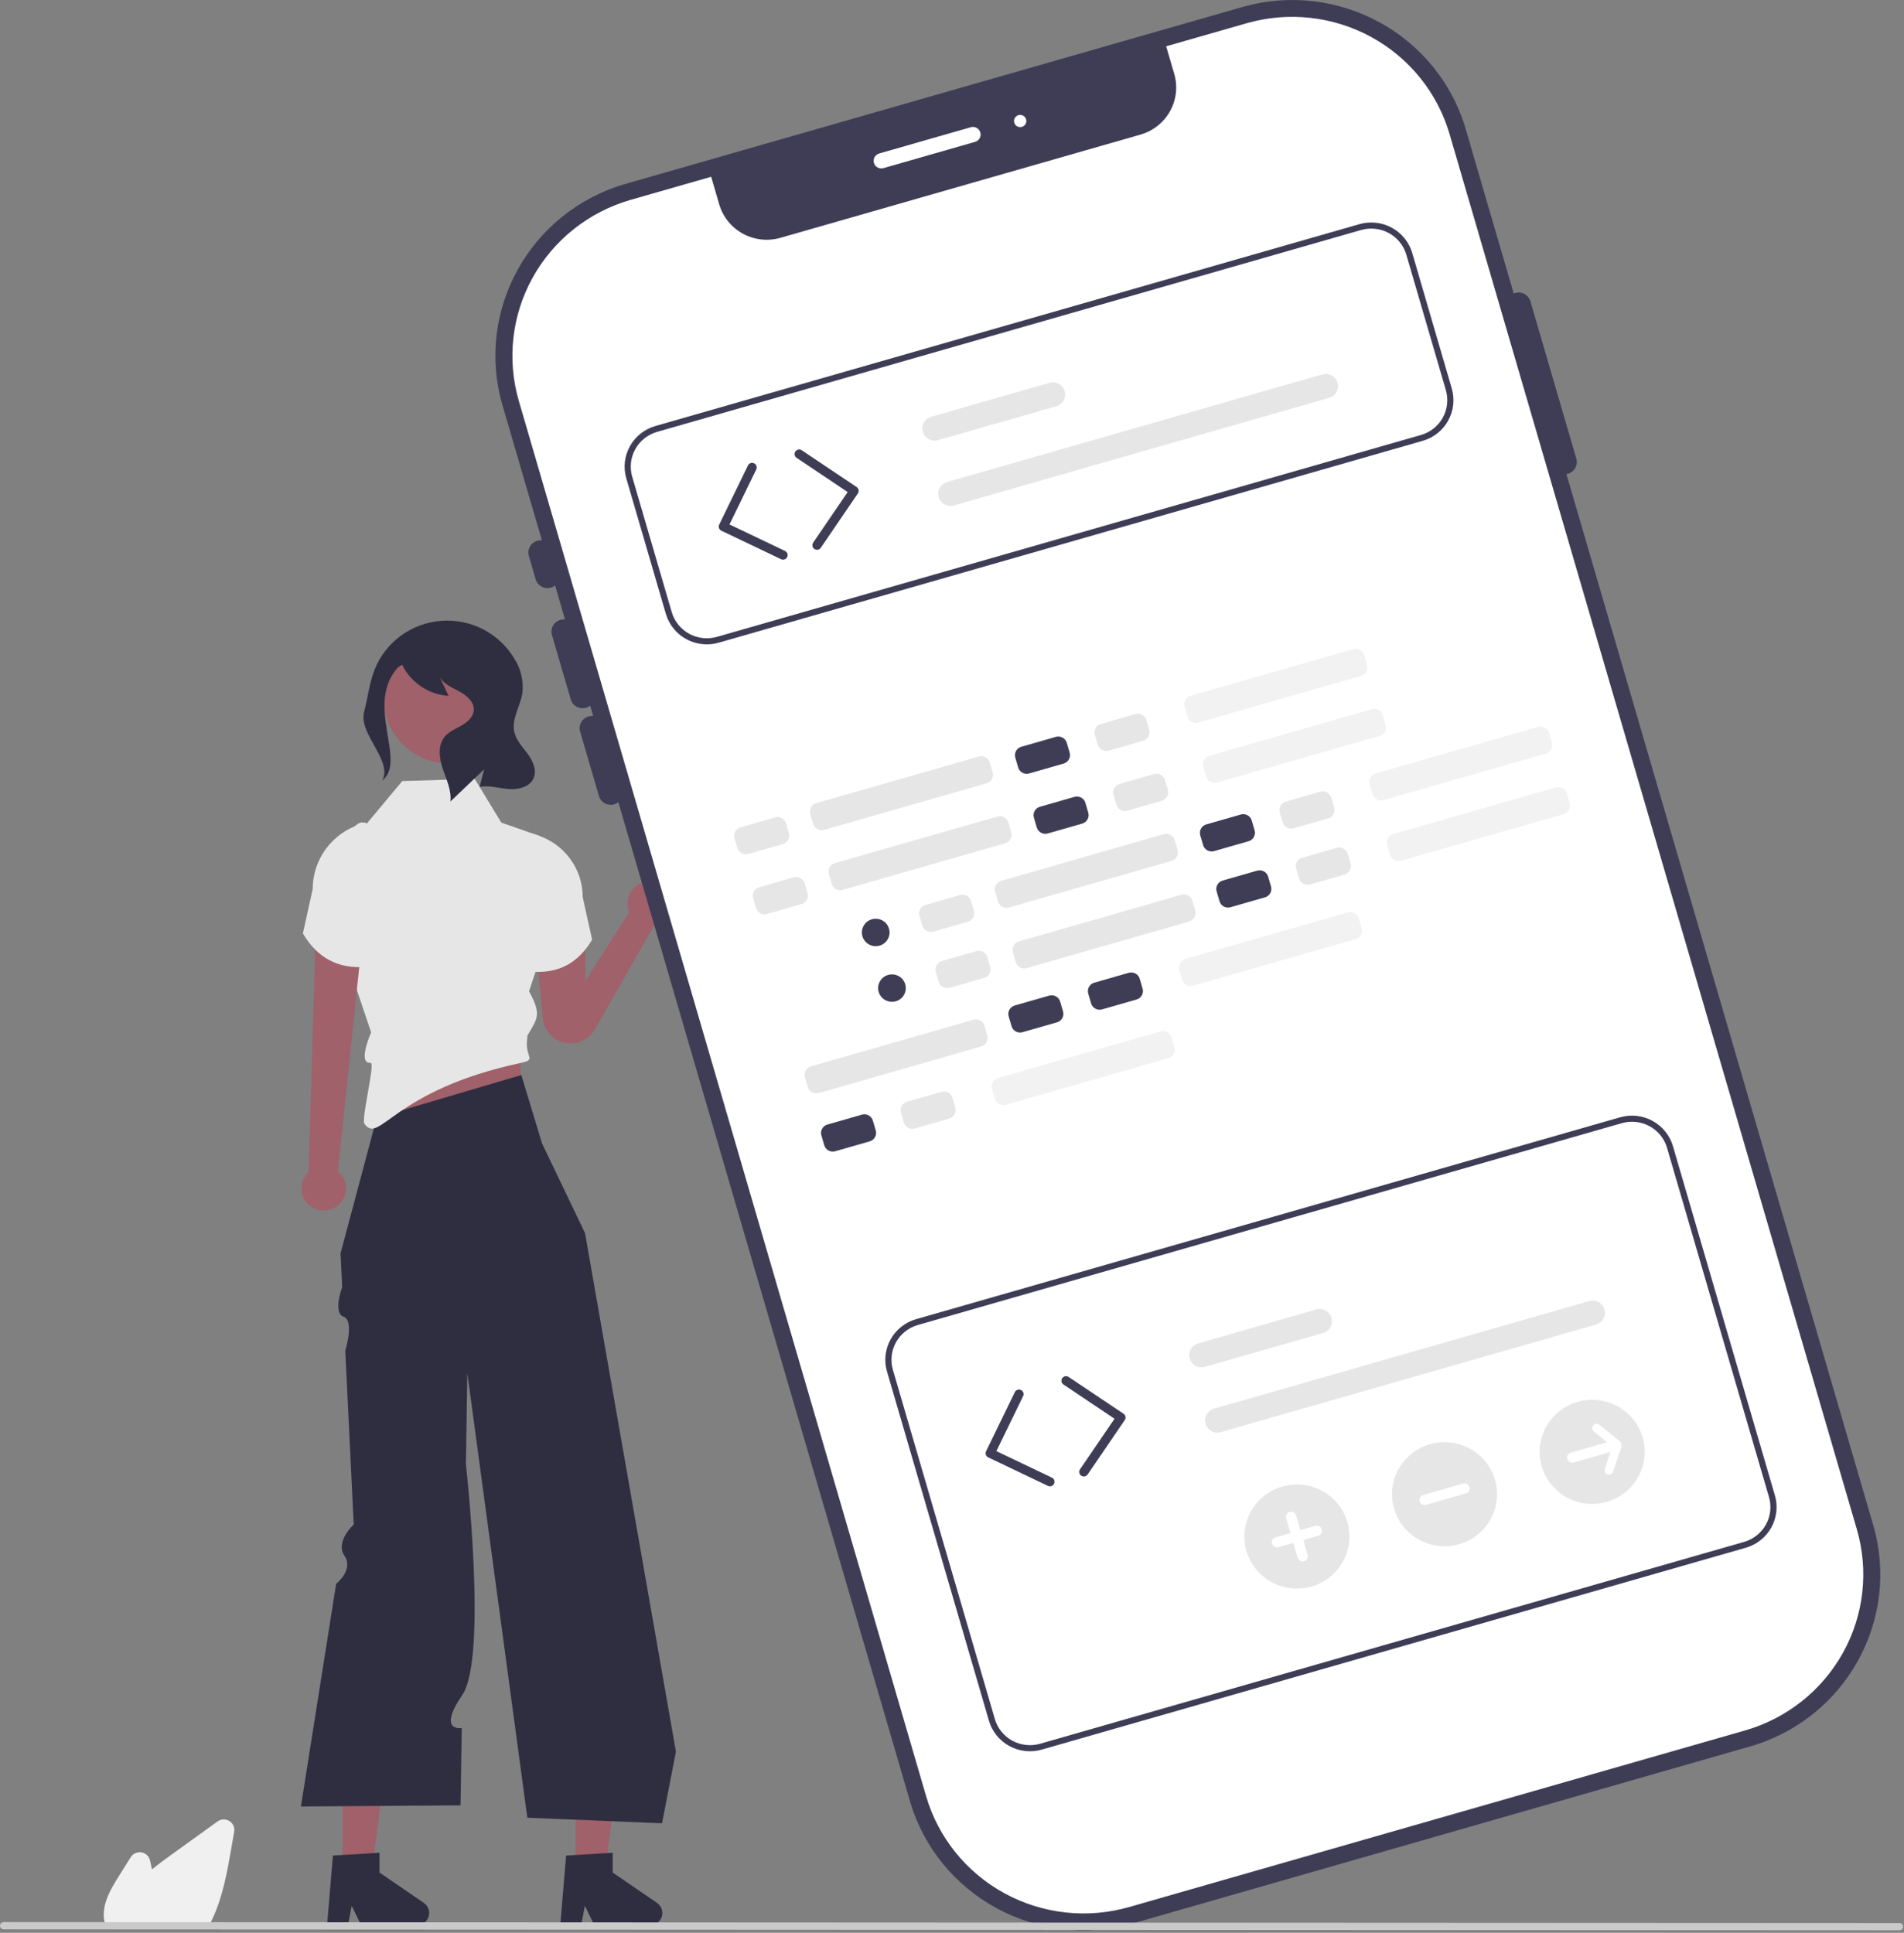 <svg width="596" height="605" viewBox="0 0 596 605" fill="none" xmlns="http://www.w3.org/2000/svg">
<rect x="0" y="0" width="596" height="605" fill="#808080" stroke="none"/>
<g clip-path="url(#clip0_418_262)">
<path d="M107.191 587.002H116.318L120.661 552.115H107.191V587.002Z" fill="#A0616A"/>
<path d="M104.214 580.807L118.795 579.944V586.136L132.657 595.624C133.342 596.092 133.858 596.765 134.129 597.545C134.4 598.325 134.413 599.17 134.165 599.957C133.918 600.744 133.423 601.433 132.752 601.921C132.082 602.41 131.272 602.673 130.44 602.673H113.08L110.088 596.549L108.92 602.673H102.375L104.214 580.807Z" fill="#2F2E41"/>
<path d="M180.186 587.002H189.312L193.656 552.115H180.186V587.002Z" fill="#A0616A"/>
<path d="M177.208 580.807L191.789 579.944V586.136L205.651 595.624C206.336 596.092 206.852 596.765 207.123 597.545C207.394 598.325 207.407 599.17 207.16 599.957C206.912 600.744 206.417 601.433 205.747 601.921C205.076 602.41 204.266 602.673 203.434 602.673H186.075L183.083 596.549L181.914 602.673H175.369L177.208 580.807Z" fill="#2F2E41"/>
<path d="M114.416 373.918L162.94 375.123V323.15L123.081 323.346L114.416 373.918Z" fill="#A0616A"/>
<path d="M163.186 336.499L169.673 357.916L183.138 386.01L211.582 548.28L207.234 570.726L165.066 568.97L146.286 429.84L145.984 449.048L145.838 458.344C145.838 458.344 152.688 518.812 144.703 530.547C136.719 542.281 144.541 540.901 144.541 540.901L144.16 565.108L94.197 565.459L105.22 495.767C105.22 495.767 110.817 491.387 107.822 486.985C104.828 482.582 110.725 477.19 110.725 477.19L108.08 422.784C108.08 422.784 111.008 413.386 107.564 412.165C104.119 410.943 107.111 402.862 107.111 402.862L106.599 392.331L117.934 349.857L163.186 336.499Z" fill="#2F2E41"/>
<path d="M116.168 323.15L111.207 308.401L107.663 303.485L106.246 289.438C106.246 251.511 114.782 257.827 114.782 257.827L125.917 244.488L138.585 244.096L148.595 243.786L156.918 257.481L168.965 261.695L173.683 285.99L165.068 311.913L165.448 309.987C169.503 317.407 168.472 318.523 165.113 324.094L164.946 326.106C164.552 330.862 167.896 331.682 163.188 332.682C122.749 341.27 118.898 358.445 114.083 351.766C113.011 350.278 117.56 332.528 116.009 332.682C111.758 333.103 116.168 323.15 116.168 323.15Z" fill="#E6E6E6"/>
<path d="M140.949 239.071C152.56 239.071 161.973 229.743 161.973 218.236C161.973 206.729 152.56 197.401 140.949 197.401C129.338 197.401 119.926 206.729 119.926 218.236C119.926 229.743 129.338 239.071 140.949 239.071Z" fill="#A0616A"/>
<path d="M96.602 366.888L98.755 293.491L112.777 299.571L105.786 366.62C106.885 367.516 107.682 368.722 108.071 370.078C108.459 371.434 108.421 372.875 107.961 374.209C107.501 375.543 106.641 376.706 105.496 377.543C104.351 378.38 102.976 378.85 101.554 378.892C100.132 378.933 98.732 378.543 97.539 377.775C96.347 377.006 95.419 375.895 94.881 374.59C94.343 373.286 94.219 371.849 94.527 370.473C94.834 369.096 95.558 367.846 96.602 366.888Z" fill="#A0616A"/>
<path d="M114.531 257.448L112.9 257.958C108.543 259.321 104.738 262.026 102.037 265.678C99.336 269.33 97.88 273.741 97.88 278.269L94.812 292.188C99.256 299.744 105.824 303.487 114.969 302.61L114.531 257.448Z" fill="#E6E6E6"/>
<path d="M210.379 282.781C210.38 281.753 210.149 280.737 209.704 279.808C209.258 278.88 208.61 278.061 207.805 277.412C207 276.762 206.059 276.299 205.051 276.056C204.043 275.812 202.993 275.794 201.977 276.004C200.961 276.213 200.004 276.644 199.178 277.266C198.351 277.888 197.675 278.684 197.198 279.598C196.721 280.511 196.455 281.518 196.421 282.546C196.386 283.574 196.583 284.597 196.997 285.539L183.248 307.011V294.132L167.738 295.794L169.909 318.745C170.083 320.582 170.844 322.316 172.082 323.695C173.319 325.073 174.969 326.024 176.789 326.409C178.61 326.794 180.508 326.593 182.205 325.835C183.902 325.077 185.311 323.801 186.226 322.194L204.811 289.558C206.384 289.235 207.797 288.385 208.811 287.151C209.825 285.916 210.379 284.373 210.379 282.781Z" fill="#A0616A"/>
<path d="M166.482 260.898L168.042 261.387C172.21 262.691 175.85 265.278 178.434 268.772C181.017 272.266 182.41 276.485 182.41 280.817L185.345 294.132C181.094 301.36 174.81 304.941 166.062 304.103L166.482 260.898Z" fill="#E6E6E6"/>
<path d="M113.965 222.889C115.139 218.46 115.58 213.825 117.277 209.565C118.961 205.336 121.814 201.663 125.508 198.967C129.203 196.271 133.589 194.663 138.165 194.325C142.74 193.988 147.318 194.935 151.375 197.059C155.431 199.183 158.802 202.397 161.099 206.332C163.112 209.526 163.961 213.306 163.504 217.045C162.835 221.111 160.117 224.977 160.968 229.01C161.537 231.708 163.593 233.804 165.226 236.035C166.858 238.266 168.147 241.218 166.971 243.715C165.694 246.427 162.145 247.229 159.136 246.975C156.126 246.72 153.112 245.757 150.141 246.297L151.556 240.803C148.034 244.162 144.513 247.521 140.991 250.88C141.381 247.384 139.742 244.03 138.612 240.696C137.481 237.362 136.954 233.344 139.194 230.615C140.533 228.983 142.597 228.159 144.439 227.114C146.281 226.069 148.109 224.504 148.296 222.408C148.529 219.818 146.186 217.739 143.886 216.486C141.586 215.234 138.937 214.183 137.646 211.919C138.573 213.89 139.499 215.862 140.426 217.833C137.344 217.617 134.375 216.599 131.817 214.883C129.259 213.166 127.203 210.811 125.856 208.056L124.586 208.879C114.029 220.613 127.549 238.192 119.623 244.344C123.104 238.193 112.157 229.71 113.965 222.889Z" fill="#2F2E41"/>
<path d="M388.797 2.222L195.915 57.523C165.917 66.124 148.633 97.198 157.312 126.928L284.823 563.734C293.502 593.464 324.856 610.593 354.855 601.992L547.737 546.691C577.735 538.09 595.019 507.016 586.34 477.286L458.829 40.48C450.15 10.75 418.796 -6.379 388.797 2.222Z" fill="#3F3D56"/>
<path d="M390.269 7.263L365.046 14.495L367.567 23.131C368.708 27.04 368.235 31.237 366.253 34.801C364.271 38.364 360.942 41.002 356.998 42.133L244.306 74.442C240.362 75.573 236.126 75.105 232.53 73.141C228.934 71.176 226.273 67.877 225.132 63.968L222.611 55.333L197.388 62.564C184.34 66.321 173.328 75.054 166.769 86.847C160.21 98.64 158.638 112.53 162.4 125.469L289.911 562.276C293.701 575.207 302.513 586.12 314.413 592.62C326.312 599.121 340.328 600.678 353.384 596.951L546.266 541.65C559.314 537.893 570.325 529.16 576.885 517.367C583.444 505.574 585.015 491.684 581.254 478.745L453.743 41.938C449.952 29.007 441.14 18.094 429.241 11.594C417.341 5.093 403.326 3.536 390.269 7.263Z" fill="white"/>
<path d="M172.453 183.946C171.472 184.226 170.418 184.109 169.524 183.621C168.63 183.132 167.968 182.312 167.683 181.341L165.542 174.008C165.402 173.526 165.358 173.022 165.414 172.524C165.47 172.026 165.625 171.543 165.869 171.104C166.113 170.665 166.442 170.278 166.837 169.965C167.232 169.653 167.686 169.42 168.172 169.28C168.657 169.141 169.166 169.098 169.669 169.154C170.172 169.209 170.658 169.362 171.101 169.604C171.544 169.846 171.935 170.172 172.25 170.564C172.566 170.955 172.801 171.405 172.942 171.886L175.082 179.219C175.365 180.192 175.247 181.235 174.754 182.122C174.261 183.008 173.433 183.664 172.453 183.946Z" fill="#3F3D56"/>
<path d="M183.429 221.547C182.448 221.827 181.395 221.71 180.501 221.222C179.606 220.733 178.944 219.913 178.659 218.941L172.767 198.756C172.626 198.275 172.583 197.77 172.639 197.272C172.695 196.774 172.85 196.292 173.094 195.853C173.338 195.414 173.667 195.027 174.062 194.714C174.457 194.401 174.91 194.168 175.396 194.029C175.882 193.89 176.391 193.847 176.894 193.902C177.396 193.958 177.883 194.111 178.326 194.353C178.769 194.595 179.159 194.921 179.475 195.312C179.791 195.704 180.026 196.153 180.166 196.635L186.059 216.82C186.341 217.792 186.223 218.836 185.73 219.722C185.237 220.609 184.41 221.265 183.429 221.547Z" fill="#3F3D56"/>
<path d="M192.253 251.776C191.272 252.056 190.219 251.939 189.325 251.45C188.431 250.962 187.768 250.142 187.484 249.17L181.591 228.985C181.307 228.013 181.425 226.968 181.918 226.082C182.411 225.195 183.239 224.539 184.22 224.258C185.202 223.976 186.255 224.093 187.15 224.582C188.044 225.07 188.707 225.891 188.99 226.864L194.883 247.049C195.165 248.021 195.047 249.065 194.554 249.951C194.061 250.837 193.234 251.494 192.253 251.776Z" fill="#3F3D56"/>
<path d="M490.805 148.298C489.824 148.578 488.771 148.461 487.877 147.973C486.982 147.484 486.32 146.664 486.035 145.693L471.658 96.44C471.374 95.467 471.491 94.423 471.984 93.537C472.477 92.65 473.306 91.994 474.287 91.713C475.268 91.431 476.322 91.548 477.216 92.037C478.111 92.525 478.773 93.346 479.057 94.318L493.434 143.571C493.717 144.544 493.599 145.587 493.106 146.474C492.613 147.36 491.786 148.016 490.805 148.298Z" fill="#3F3D56"/>
<path d="M245.512 175.125C245.171 175.223 244.805 175.193 244.485 175.039L225.802 166.12C225.631 166.038 225.478 165.924 225.352 165.784C225.225 165.644 225.128 165.48 225.065 165.303C225.003 165.125 224.976 164.937 224.987 164.75C224.997 164.562 225.045 164.378 225.128 164.209L234.128 145.694C234.21 145.524 234.325 145.373 234.467 145.247C234.608 145.122 234.773 145.026 234.952 144.964C235.131 144.902 235.321 144.875 235.51 144.886C235.7 144.896 235.885 144.944 236.056 145.025C236.227 145.107 236.38 145.221 236.506 145.361C236.632 145.501 236.73 145.665 236.792 145.842C236.855 146.02 236.882 146.208 236.871 146.395C236.86 146.583 236.812 146.767 236.73 146.936L228.357 164.162L245.738 172.461C246.002 172.586 246.221 172.788 246.366 173.04C246.511 173.292 246.575 173.581 246.551 173.87C246.526 174.159 246.414 174.433 246.229 174.657C246.043 174.882 245.793 175.045 245.512 175.125V175.125Z" fill="#3F3D56"/>
<path d="M256.132 172.041C255.847 172.123 255.543 172.116 255.262 172.02C254.982 171.925 254.737 171.746 254.562 171.509C254.388 171.271 254.291 170.985 254.286 170.691C254.281 170.397 254.367 170.108 254.534 169.865L265.34 154.024L249.357 143.315C249.199 143.21 249.064 143.075 248.959 142.918C248.854 142.761 248.781 142.585 248.745 142.4C248.709 142.216 248.71 142.026 248.748 141.841C248.786 141.657 248.86 141.481 248.967 141.326C249.073 141.17 249.209 141.036 249.368 140.932C249.526 140.829 249.704 140.757 249.891 140.722C250.077 140.686 250.269 140.688 250.455 140.726C250.641 140.764 250.817 140.838 250.974 140.944L268.154 152.455C268.311 152.56 268.446 152.695 268.551 152.852C268.655 153.009 268.727 153.185 268.763 153.369C268.799 153.554 268.798 153.743 268.76 153.927C268.722 154.112 268.648 154.286 268.542 154.442L256.926 171.468C256.738 171.746 256.457 171.948 256.132 172.041Z" fill="#3F3D56"/>
<path d="M445.34 137.99L224.952 201.178C221.552 202.148 217.903 201.743 214.805 200.05C211.707 198.358 209.413 195.517 208.426 192.15L196.042 149.726C195.062 146.357 195.471 142.741 197.179 139.671C198.887 136.6 201.754 134.326 205.151 133.348L425.539 70.161C428.938 69.19 432.587 69.596 435.686 71.288C438.784 72.981 441.078 75.822 442.065 79.189L454.449 121.613C455.428 124.982 455.019 128.598 453.312 131.668C451.604 134.739 448.737 137.012 445.34 137.99ZM205.686 135.182C202.779 136.019 200.326 137.964 198.865 140.591C197.404 143.219 197.054 146.313 197.891 149.196L210.276 191.62C211.12 194.5 213.083 196.932 215.734 198.38C218.385 199.828 221.508 200.175 224.417 199.345L444.805 136.157C447.711 135.32 450.165 133.375 451.626 130.747C453.087 128.12 453.437 125.026 452.599 122.143L440.215 79.719C439.371 76.838 437.407 74.407 434.756 72.959C432.105 71.511 428.983 71.164 426.074 71.994L205.686 135.182Z" fill="#3F3D56"/>
<path d="M330.644 127.168L293.648 137.775C292.667 138.057 291.613 137.94 290.719 137.452C289.824 136.963 289.162 136.142 288.878 135.17C288.594 134.197 288.712 133.153 289.205 132.266C289.698 131.38 290.526 130.724 291.508 130.443L328.504 119.835C329.485 119.554 330.539 119.671 331.433 120.159C332.328 120.648 332.99 121.469 333.273 122.441C333.557 123.414 333.44 124.458 332.947 125.344C332.454 126.231 331.625 126.887 330.644 127.168Z" fill="#E6E6E6"/>
<path d="M416.071 124.528L298.609 158.206C297.628 158.487 296.574 158.371 295.68 157.882C294.785 157.394 294.123 156.573 293.839 155.6C293.555 154.628 293.673 153.584 294.166 152.697C294.659 151.811 295.487 151.154 296.469 150.873L413.931 117.196C414.912 116.914 415.966 117.031 416.86 117.519C417.755 118.008 418.417 118.829 418.701 119.801C418.985 120.774 418.867 121.818 418.374 122.705C417.881 123.591 417.053 124.247 416.071 124.528Z" fill="#E6E6E6"/>
<path d="M329.05 465.189C328.708 465.287 328.342 465.256 328.022 465.103L309.339 456.183C309.168 456.102 309.015 455.988 308.889 455.847C308.762 455.707 308.665 455.544 308.602 455.366C308.54 455.189 308.513 455.001 308.524 454.813C308.534 454.626 308.582 454.442 308.665 454.273L317.665 435.757C317.831 435.415 318.128 435.153 318.489 435.027C318.851 434.902 319.248 434.924 319.593 435.089C319.938 435.254 320.203 435.547 320.329 435.906C320.456 436.264 320.433 436.658 320.267 437L311.894 454.226L329.275 462.524C329.539 462.65 329.758 462.852 329.903 463.104C330.048 463.355 330.112 463.645 330.088 463.933C330.063 464.222 329.951 464.497 329.766 464.721C329.58 464.945 329.33 465.108 329.05 465.189Z" fill="#3F3D56"/>
<path d="M339.667 462.105C339.382 462.187 339.079 462.18 338.798 462.084C338.517 461.989 338.272 461.81 338.098 461.573C337.923 461.335 337.826 461.049 337.821 460.755C337.816 460.461 337.902 460.173 338.068 459.929L348.875 444.088L332.892 433.378C332.575 433.165 332.356 432.836 332.284 432.464C332.212 432.091 332.291 431.706 332.506 431.391C332.72 431.077 333.052 430.86 333.427 430.788C333.803 430.716 334.192 430.795 334.509 431.007L351.689 442.518C352.007 442.731 352.226 443.06 352.298 443.432C352.371 443.805 352.291 444.191 352.077 444.506L340.462 461.532C340.273 461.809 339.992 462.012 339.667 462.105Z" fill="#3F3D56"/>
<path d="M546.482 484.471L326.094 547.658C322.695 548.629 319.046 548.223 315.947 546.531C312.849 544.838 310.555 541.997 309.568 538.63L277.651 429.294C276.672 425.925 277.081 422.308 278.789 419.238C280.496 416.168 283.363 413.894 286.76 412.916L507.149 349.728C510.548 348.758 514.197 349.163 517.295 350.856C520.393 352.548 522.687 355.389 523.674 358.756L555.591 468.093C556.571 471.462 556.162 475.078 554.454 478.149C552.746 481.219 549.879 483.493 546.482 484.471ZM287.296 414.749C284.389 415.586 281.935 417.531 280.474 420.159C279.013 422.786 278.663 425.88 279.501 428.763L311.418 538.1C312.262 540.981 314.226 543.412 316.877 544.86C319.528 546.308 322.65 546.655 325.559 545.825L545.947 482.637C548.854 481.8 551.307 479.855 552.768 477.228C554.23 474.6 554.58 471.506 553.742 468.623L521.824 359.287C520.98 356.406 519.017 353.974 516.366 352.526C513.715 351.078 510.592 350.731 507.684 351.562L287.296 414.749Z" fill="#3F3D56"/>
<path d="M414.179 417.232L377.183 427.839C376.697 427.979 376.187 428.023 375.684 427.968C375.181 427.913 374.694 427.76 374.25 427.518C373.807 427.276 373.416 426.95 373.1 426.558C372.783 426.166 372.548 425.717 372.408 425.235C372.267 424.753 372.223 424.248 372.28 423.749C372.336 423.251 372.491 422.768 372.736 422.329C372.98 421.89 373.31 421.503 373.706 421.19C374.102 420.877 374.556 420.645 375.042 420.506L412.038 409.899C413.019 409.619 414.071 409.737 414.965 410.226C415.858 410.714 416.519 411.535 416.803 412.506C417.086 413.478 416.969 414.521 416.477 415.407C415.985 416.293 415.159 416.949 414.179 417.232Z" fill="#E6E6E6"/>
<path d="M499.607 414.592L382.145 448.27C381.659 448.41 381.149 448.453 380.646 448.398C380.143 448.343 379.656 448.19 379.213 447.948C378.769 447.706 378.378 447.38 378.062 446.988C377.746 446.597 377.511 446.147 377.37 445.665C377.23 445.183 377.186 444.679 377.243 444.18C377.299 443.682 377.454 443.199 377.698 442.76C377.943 442.321 378.272 441.934 378.668 441.621C379.064 441.308 379.518 441.076 380.004 440.937L497.466 407.259C498.447 406.978 499.501 407.094 500.396 407.583C501.29 408.072 501.952 408.893 502.236 409.865C502.52 410.837 502.403 411.882 501.909 412.768C501.416 413.655 500.588 414.311 499.607 414.592Z" fill="#E6E6E6"/>
<path d="M242.607 255.851L231.812 258.946C230.341 259.368 229.493 260.892 229.919 262.35L230.819 265.432C231.244 266.89 232.782 267.73 234.253 267.308L245.048 264.213C246.519 263.791 247.367 262.267 246.941 260.809L246.042 257.727C245.616 256.269 244.078 255.429 242.607 255.851Z" fill="#E6E6E6"/>
<path d="M330.5 230.651L319.705 233.746C318.234 234.168 317.386 235.692 317.812 237.15L318.711 240.232C319.137 241.69 320.675 242.53 322.146 242.108L332.941 239.013C334.412 238.591 335.26 237.068 334.834 235.61L333.934 232.527C333.509 231.069 331.971 230.229 330.5 230.651Z" fill="#3F3D56"/>
<path d="M355.404 223.511L344.609 226.606C343.138 227.028 342.29 228.552 342.716 230.01L343.616 233.092C344.041 234.55 345.579 235.39 347.05 234.968L357.845 231.873C359.316 231.452 360.164 229.928 359.738 228.47L358.838 225.387C358.413 223.93 356.875 223.09 355.404 223.511Z" fill="#E6E6E6"/>
<path d="M306.391 236.809L255.517 251.394C254.046 251.816 253.199 253.34 253.624 254.798L254.524 257.88C254.949 259.338 256.487 260.178 257.958 259.756L308.832 245.171C310.303 244.749 311.15 243.225 310.725 241.767L309.825 238.685C309.399 237.227 307.862 236.387 306.391 236.809Z" fill="#E6E6E6"/>
<path d="M423.58 203.209L372.707 217.795C371.236 218.217 370.388 219.74 370.814 221.198L371.713 224.281C372.139 225.739 373.677 226.579 375.148 226.157L426.021 211.571C427.492 211.149 428.34 209.625 427.914 208.167L427.014 205.085C426.589 203.627 425.051 202.787 423.58 203.209Z" fill="#F2F2F2"/>
<path d="M248.433 274.633L237.638 277.728C236.167 278.15 235.32 279.674 235.745 281.132L236.645 284.214C237.071 285.672 238.608 286.512 240.079 286.09L250.874 282.995C252.346 282.573 253.193 281.05 252.768 279.592L251.868 276.509C251.442 275.051 249.905 274.211 248.433 274.633Z" fill="#E6E6E6"/>
<path d="M336.326 249.433L325.531 252.529C324.06 252.95 323.212 254.474 323.638 255.932L324.538 259.014C324.963 260.472 326.501 261.312 327.972 260.891L338.767 257.795C340.238 257.374 341.086 255.85 340.66 254.392L339.76 251.31C339.335 249.852 337.797 249.012 336.326 249.433Z" fill="#3F3D56"/>
<path d="M361.228 242.294L350.433 245.389C348.962 245.81 348.115 247.334 348.54 248.792L349.44 251.874C349.866 253.332 351.403 254.172 352.874 253.751L363.669 250.656C365.14 250.234 365.988 248.71 365.562 247.252L364.663 244.17C364.237 242.712 362.699 241.872 361.228 242.294Z" fill="#E6E6E6"/>
<path d="M312.215 255.591L261.341 270.177C259.87 270.598 259.023 272.122 259.448 273.58L260.348 276.663C260.774 278.12 262.311 278.96 263.782 278.539L314.656 263.953C316.127 263.531 316.975 262.007 316.549 260.549L315.649 257.467C315.224 256.009 313.686 255.169 312.215 255.591Z" fill="#E6E6E6"/>
<path d="M429.406 221.989L378.533 236.575C377.062 236.997 376.214 238.52 376.64 239.978L377.54 243.061C377.965 244.519 379.503 245.359 380.974 244.937L431.847 230.351C433.319 229.929 434.166 228.405 433.74 226.947L432.841 223.865C432.415 222.407 430.877 221.567 429.406 221.989Z" fill="#F2F2F2"/>
<path d="M300.502 280.157L289.707 283.252C288.236 283.673 287.388 285.197 287.814 286.655L288.713 289.738C289.139 291.195 290.677 292.035 292.148 291.614L302.943 288.519C304.414 288.097 305.261 286.573 304.836 285.115L303.936 282.033C303.511 280.575 301.973 279.735 300.502 280.157Z" fill="#E6E6E6"/>
<path d="M388.394 254.957L377.599 258.052C376.128 258.474 375.281 259.998 375.706 261.455L376.606 264.538C377.032 265.996 378.569 266.836 380.04 266.414L390.835 263.319C392.306 262.897 393.154 261.373 392.728 259.915L391.829 256.833C391.403 255.375 389.865 254.535 388.394 254.957Z" fill="#3F3D56"/>
<path d="M413.299 247.817L402.504 250.912C401.032 251.334 400.185 252.858 400.61 254.316L401.51 257.398C401.936 258.856 403.473 259.696 404.944 259.274L415.74 256.179C417.211 255.757 418.058 254.233 417.633 252.775L416.733 249.693C416.307 248.235 414.77 247.395 413.299 247.817Z" fill="#E6E6E6"/>
<path d="M364.285 261.114L313.412 275.7C311.941 276.122 311.093 277.646 311.519 279.104L312.418 282.186C312.844 283.644 314.382 284.484 315.853 284.062L366.726 269.476C368.197 269.054 369.045 267.531 368.619 266.073L367.719 262.99C367.294 261.532 365.756 260.692 364.285 261.114Z" fill="#E6E6E6"/>
<path d="M481.477 227.512L430.603 242.098C429.132 242.52 428.284 244.044 428.71 245.502L429.61 248.584C430.035 250.042 431.573 250.882 433.044 250.46L483.918 235.874C485.389 235.452 486.236 233.928 485.811 232.47L484.911 229.388C484.485 227.93 482.948 227.09 481.477 227.512Z" fill="#F2F2F2"/>
<path d="M269.801 348.903L259.006 351.998C257.534 352.42 256.687 353.944 257.112 355.402L258.012 358.484C258.438 359.942 259.975 360.782 261.447 360.36L272.242 357.265C273.713 356.843 274.56 355.319 274.135 353.861L273.235 350.779C272.809 349.321 271.272 348.481 269.801 348.903Z" fill="#3F3D56"/>
<path d="M294.703 341.763L283.908 344.858C282.437 345.28 281.589 346.804 282.015 348.262L282.915 351.344C283.34 352.802 284.878 353.642 286.349 353.22L297.144 350.125C298.615 349.703 299.463 348.179 299.037 346.721L298.137 343.639C297.712 342.181 296.174 341.341 294.703 341.763Z" fill="#E6E6E6"/>
<path d="M363.287 322.855L312.414 337.441C310.943 337.863 310.095 339.386 310.521 340.844L311.42 343.927C311.846 345.385 313.384 346.225 314.855 345.803L365.728 331.217C367.199 330.795 368.047 329.271 367.621 327.813L366.721 324.731C366.296 323.273 364.758 322.433 363.287 322.855Z" fill="#F2F2F2"/>
<path d="M328.426 311.642L317.63 314.738C316.159 315.159 315.312 316.683 315.737 318.141L316.637 321.223C317.063 322.681 318.6 323.521 320.071 323.099L330.867 320.004C332.338 319.583 333.185 318.059 332.76 316.601L331.86 313.519C331.434 312.061 329.897 311.221 328.426 311.642Z" fill="#3F3D56"/>
<path d="M353.33 304.501L342.535 307.596C341.064 308.017 340.216 309.541 340.642 310.999L341.542 314.082C341.967 315.539 343.505 316.379 344.976 315.958L355.771 312.862C357.242 312.441 358.09 310.917 357.664 309.459L356.764 306.377C356.339 304.919 354.801 304.079 353.33 304.501Z" fill="#3F3D56"/>
<path d="M304.721 319.194L253.847 333.78C252.376 334.202 251.529 335.726 251.954 337.183L252.854 340.266C253.28 341.724 254.817 342.564 256.288 342.142L307.162 327.556C308.633 327.134 309.48 325.61 309.055 324.152L308.155 321.07C307.729 319.612 306.192 318.772 304.721 319.194Z" fill="#E6E6E6"/>
<path d="M421.914 285.592L371.041 300.178C369.57 300.6 368.722 302.124 369.148 303.582L370.047 306.664C370.473 308.122 372.011 308.962 373.482 308.54L424.355 293.954C425.826 293.532 426.674 292.008 426.248 290.55L425.349 287.468C424.923 286.01 423.385 285.17 421.914 285.592Z" fill="#F2F2F2"/>
<path d="M305.631 297.725L294.836 300.821C293.364 301.242 292.517 302.766 292.942 304.224L293.842 307.306C294.268 308.764 295.805 309.604 297.277 309.182L308.072 306.087C309.543 305.666 310.39 304.142 309.965 302.684L309.065 299.602C308.639 298.144 307.102 297.304 305.631 297.725Z" fill="#E6E6E6"/>
<path d="M393.523 272.526L382.728 275.621C381.257 276.043 380.409 277.566 380.835 279.024L381.735 282.107C382.16 283.565 383.698 284.405 385.169 283.983L395.964 280.888C397.435 280.466 398.283 278.942 397.857 277.484L396.958 274.402C396.532 272.944 394.994 272.104 393.523 272.526Z" fill="#3F3D56"/>
<path d="M418.426 265.386L407.63 268.481C406.159 268.903 405.312 270.426 405.737 271.884L406.637 274.967C407.063 276.425 408.6 277.265 410.071 276.843L420.867 273.748C422.338 273.326 423.185 271.802 422.76 270.344L421.86 267.262C421.434 265.804 419.897 264.964 418.426 265.386Z" fill="#E6E6E6"/>
<path d="M369.82 280.077L318.947 294.663C317.476 295.085 316.628 296.609 317.054 298.067L317.954 301.149C318.379 302.607 319.917 303.447 321.388 303.025L372.261 288.439C373.732 288.017 374.58 286.493 374.154 285.036L373.255 281.953C372.829 280.495 371.291 279.655 369.82 280.077Z" fill="#E6E6E6"/>
<path d="M487.01 246.478L436.136 261.064C434.665 261.485 433.818 263.009 434.243 264.467L435.143 267.55C435.569 269.007 437.106 269.847 438.577 269.426L489.451 254.84C490.922 254.418 491.77 252.894 491.344 251.436L490.444 248.354C490.019 246.896 488.481 246.056 487.01 246.478Z" fill="#F2F2F2"/>
<path d="M279.206 313.586C281.599 313.586 283.538 311.664 283.538 309.292C283.538 306.921 281.599 304.999 279.206 304.999C276.813 304.999 274.873 306.921 274.873 309.292C274.873 311.664 276.813 313.586 279.206 313.586Z" fill="#3F3D56"/>
<path d="M274.122 296.171C276.515 296.171 278.455 294.248 278.455 291.877C278.455 289.505 276.515 287.583 274.122 287.583C271.729 287.583 269.789 289.505 269.789 291.877C269.789 294.248 271.729 296.171 274.122 296.171Z" fill="#3F3D56"/>
<path d="M305.211 44.41L276.539 52.63C275.927 52.803 275.271 52.729 274.714 52.423C274.157 52.117 273.744 51.605 273.567 50.999C273.391 50.393 273.463 49.742 273.769 49.189C274.076 48.636 274.591 48.225 275.202 48.047L303.873 39.827C304.178 39.739 304.496 39.71 304.811 39.744C305.126 39.778 305.432 39.873 305.709 40.024C305.987 40.175 306.232 40.379 306.43 40.625C306.628 40.87 306.776 41.151 306.864 41.453C306.952 41.755 306.979 42.071 306.944 42.383C306.908 42.695 306.811 42.997 306.657 43.272C306.504 43.546 306.297 43.788 306.049 43.984C305.801 44.179 305.516 44.324 305.211 44.41Z" fill="white"/>
<path d="M319.342 39.784C320.405 39.784 321.267 38.929 321.267 37.876C321.267 36.822 320.405 35.967 319.342 35.967C318.278 35.967 317.416 36.822 317.416 37.876C317.416 38.929 318.278 39.784 319.342 39.784Z" fill="white"/>
<path d="M33.098 602.921C32.835 602.201 32.653 601.455 32.555 600.697C32.544 600.641 32.54 600.585 32.542 600.529C32.052 595.909 34.459 591.625 37.185 587.278L40.924 581.326C41.272 580.771 41.779 580.332 42.381 580.065C42.982 579.797 43.65 579.714 44.3 579.825C44.949 579.937 45.55 580.237 46.026 580.689C46.502 581.141 46.831 581.723 46.971 582.362C47.174 583.286 47.377 584.224 47.572 585.158C49.584 583.499 51.686 581.963 53.526 580.636C58.385 577.142 63.243 573.643 68.099 570.141C68.632 569.756 69.268 569.538 69.926 569.514C70.584 569.49 71.235 569.662 71.794 570.006C72.353 570.351 72.796 570.853 73.066 571.449C73.336 572.044 73.42 572.706 73.308 573.349L72.384 578.66C71.156 585.707 69.765 593.694 66.474 600.677C66.105 601.477 65.711 602.255 65.302 602.989L65.165 603.236H33.212L33.098 602.921Z" fill="#F0F0F0"/>
<path d="M1.141 603.921L594.586 604.214C594.889 604.212 595.179 604.092 595.393 603.879C595.606 603.666 595.726 603.378 595.726 603.078C595.726 602.778 595.606 602.49 595.393 602.277C595.179 602.064 594.889 601.943 594.586 601.942L1.141 601.648C0.838 601.65 0.547 601.77 0.334 601.983C0.12 602.196 0 602.484 0 602.785C0 603.085 0.12 603.373 0.334 603.586C0.547 603.799 0.838 603.919 1.141 603.921Z" fill="#CACACA"/>
<path d="M410.531 496.612C407.407 497.508 404.085 497.466 400.985 496.49C397.885 495.515 395.147 493.651 393.117 491.133C391.086 488.615 389.854 485.557 389.577 482.346C389.3 479.134 389.991 475.914 391.561 473.091C393.131 470.268 395.51 467.97 398.398 466.488C401.286 465.005 404.552 464.405 407.784 464.762C411.016 465.119 414.069 466.419 416.556 468.495C419.044 470.572 420.853 473.333 421.757 476.429C422.969 480.581 422.467 485.04 420.362 488.825C418.257 492.61 414.72 495.411 410.531 496.612Z" fill="#E6E6E6"/>
<path d="M411.744 477.627L407.069 478.967L405.717 474.334C405.657 474.132 405.559 473.942 405.426 473.777C405.293 473.613 405.128 473.475 404.942 473.373C404.565 473.167 404.121 473.118 403.708 473.237C403.295 473.355 402.946 473.632 402.738 474.005C402.53 474.378 402.481 474.818 402.6 475.228L403.953 479.861L399.278 481.201C398.866 481.32 398.517 481.596 398.31 481.969C398.103 482.343 398.054 482.782 398.173 483.191C398.293 483.6 398.571 483.946 398.947 484.151C399.323 484.357 399.767 484.407 400.18 484.289L404.854 482.949L406.207 487.582C406.266 487.784 406.365 487.974 406.498 488.139C406.631 488.303 406.795 488.441 406.982 488.543C407.168 488.645 407.373 488.709 407.585 488.733C407.797 488.756 408.011 488.738 408.216 488.679C408.42 488.62 408.611 488.522 408.778 488.391C408.944 488.259 409.083 488.096 409.185 487.911C409.288 487.726 409.353 487.523 409.377 487.313C409.401 487.103 409.382 486.891 409.323 486.688L407.971 482.055L412.645 480.715C413.058 480.596 413.406 480.32 413.613 479.947C413.82 479.574 413.869 479.134 413.75 478.725C413.631 478.316 413.352 477.97 412.976 477.765C412.6 477.559 412.157 477.509 411.744 477.627Z" fill="white"/>
<path d="M456.746 483.362C453.622 484.258 450.3 484.216 447.2 483.24C444.1 482.265 441.362 480.4 439.331 477.883C437.301 475.365 436.069 472.307 435.792 469.096C435.515 465.884 436.205 462.664 437.775 459.841C439.345 457.018 441.725 454.72 444.613 453.238C447.5 451.755 450.767 451.155 453.999 451.512C457.231 451.869 460.284 453.169 462.771 455.245C465.258 457.322 467.068 460.083 467.972 463.179C469.184 467.331 468.682 471.79 466.577 475.575C464.472 479.36 460.935 482.161 456.746 483.362Z" fill="#E6E6E6"/>
<path d="M457.957 464.377L453.283 465.717L450.166 466.611L445.492 467.951C445.078 468.069 444.73 468.346 444.522 468.719C444.314 469.092 444.265 469.532 444.384 469.942C444.504 470.351 444.783 470.697 445.159 470.903C445.536 471.109 445.98 471.158 446.393 471.039L451.068 469.699L454.184 468.805L458.859 467.465C459.063 467.407 459.255 467.309 459.422 467.177C459.588 467.045 459.727 466.882 459.83 466.697C459.933 466.512 459.999 466.309 460.022 466.099C460.046 465.889 460.028 465.677 459.968 465.474C459.909 465.271 459.81 465.081 459.677 464.916C459.544 464.751 459.379 464.614 459.192 464.512C459.005 464.41 458.8 464.346 458.588 464.322C458.376 464.299 458.162 464.318 457.957 464.377Z" fill="white"/>
<path d="M502.959 470.112C499.835 471.008 496.513 470.966 493.413 469.99C490.313 469.015 487.575 467.151 485.544 464.633C483.514 462.115 482.282 459.057 482.005 455.846C481.728 452.634 482.418 449.414 483.988 446.591C485.558 443.768 487.938 441.47 490.825 439.988C493.713 438.505 496.98 437.905 500.212 438.262C503.444 438.619 506.497 439.919 508.984 441.995C511.471 444.072 513.281 446.833 514.185 449.929C515.397 454.081 514.895 458.54 512.79 462.325C510.684 466.11 507.148 468.911 502.959 470.112Z" fill="#E6E6E6"/>
<path d="M507.059 451.166L500.69 445.973C500.55 445.858 500.389 445.773 500.215 445.72C500.041 445.668 499.859 445.65 499.678 445.667C499.497 445.684 499.322 445.737 499.162 445.822C499.001 445.906 498.86 446.021 498.744 446.16C498.629 446.299 498.542 446.459 498.489 446.631C498.437 446.804 498.418 446.984 498.436 447.163C498.453 447.342 498.506 447.516 498.592 447.675C498.677 447.834 498.793 447.974 498.933 448.089L503.053 451.448L499.497 452.467L496.381 453.361L491.706 454.701C491.293 454.819 490.944 455.096 490.737 455.469C490.529 455.842 490.479 456.282 490.599 456.692C490.719 457.101 490.997 457.447 491.374 457.653C491.751 457.859 492.195 457.908 492.608 457.789L497.283 456.449L500.399 455.555L504.097 454.495L502.341 459.762C502.227 460.107 502.255 460.482 502.42 460.806C502.585 461.13 502.873 461.376 503.221 461.49C503.569 461.604 503.948 461.576 504.275 461.414C504.602 461.251 504.851 460.966 504.967 460.622L507.554 452.86C507.624 452.559 507.615 452.246 507.529 451.95C507.442 451.653 507.281 451.384 507.059 451.167V451.166Z" fill="white"/>
</g>
<defs>
<clipPath id="clip0_418_262">
<rect width="595.726" height="604.214" fill="white"/>
</clipPath>
</defs>
</svg>
